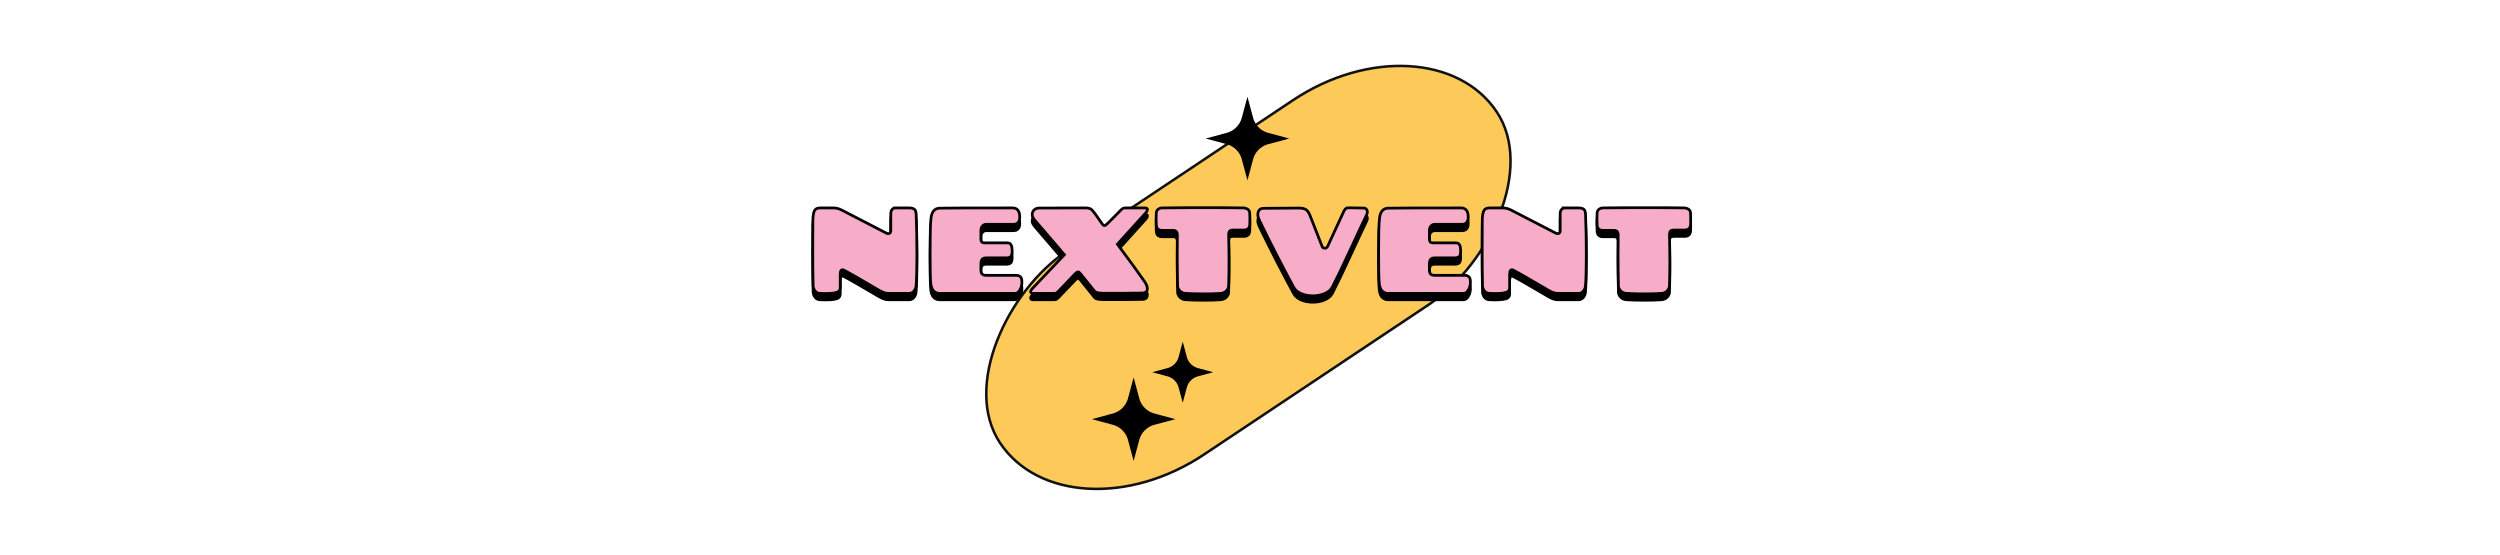 <svg xmlns="http://www.w3.org/2000/svg" xml:space="preserve" width="1500" height="333" data-id="lg_EqsbzYRaCRWfbvrpfs" data-version="1" viewBox="0 0 1500 333"><g data-padding="20"><g transform="translate(10 5.946)scale(.964)"><rect width="190.923" height="464.402" x="-106.748" y="311.546" fill="#fdca5a" stroke="#111" stroke-width="2" rx="127" ry="127" transform="rotate(236.3 306.973 93.229)scale(.8)"/><path d="m695.204 228.713 3.518 13.062a13.36 13.36 0 0 0 9.422 9.423l13.063 3.518-13.063 3.517a13.36 13.36 0 0 0-9.422 9.423l-3.518 13.062-3.518-13.062a13.36 13.36 0 0 0-9.422-9.423l-13.06-3.52 13.062-3.518a13.36 13.36 0 0 0 9.423-9.422Zm30.561-22.21 2.57 9.547a9.77 9.77 0 0 0 6.886 6.885l9.546 2.57-9.546 2.572a9.77 9.77 0 0 0-6.885 6.885l-2.57 9.546-2.57-9.546a9.77 9.77 0 0 0-6.887-6.885l-9.544-2.573 9.546-2.57a9.77 9.77 0 0 0 6.885-6.886Zm40.28-152.45 3.517 13.062a13.36 13.36 0 0 0 9.422 9.423l13.063 3.518-13.063 3.517a13.36 13.36 0 0 0-9.422 9.423l-3.518 13.062-3.518-13.062a13.36 13.36 0 0 0-9.422-9.423l-13.06-3.52 13.062-3.518a13.36 13.36 0 0 0 9.423-9.422Z"/><rect width="560" height="85.88" x="86.907" y="-276.784" fill="none" rx="0" ry="0" transform="translate(400.5 390.03)"/><path stroke="#000" stroke-width="1.71" d="M547.017 127.216h8.13q2.59 0 3.61.84 1.03.83 1.11 3.42.45 11.55.45 24.85t-.53 19.45q-.15 1.75-1.33 3.2-1.18 1.44-3.08 1.44h-12.69q-2.66 0-5.85-1.9-17.63-10.41-22.19-12.69-.92-.38-1.49.26-.57.65-.57 2.4v8.43q0 1.45-1.06 2.28-1.6 1.3-8.21 1.3-1.82 0-3.57-.12-1.75-.11-2.85-1.56-1.1-1.44-1.18-3.11-.23-9.12-.23-22.92 0-13.79.08-17.97t.99-5.89 3.49-1.71h8.36q2.59 0 5.32 1.44 23.56 12.24 27.52 14.22 1.29.6 2.05.15.76-.46.76-1.67v-10.64q0-1.52.8-2.51.79-.99 2.16-.99Zm27.44 53.2q-2.13 0-3.61-1.41-1.48-1.4-1.9-4.63t-.42-19.38.53-21.09q.61-6.39 5.4-6.54 5.47-.15 45.37-.15 4.48 0 4.48 5.7 0 4.48-3.95 4.48h-16.72q-1.59 0-2.54 1.07-.95 1.06-.95 2.73v5.48q0 2.28 2.05 2.28h13.83q1.22 0 1.86.22.65.23 1.18 1.33.53 1.11.53 3.61 0 2.51-.87 3.35-.88.83-2.85.83h-12.39q-1.9 0-2.62.95t-.72 2.93v3.72q0 3.27 3.11 3.27h18.93q1.36 0 2.43.8 1.06.8 1.06 3.5 0 2.69-1.29 4.82t-3.04 2.13Zm70.91 0h-12.77q-1.52 0-1.52-1.14 0-.68.83-1.6l20.22-21.35-18.47-21.51q-1.59-1.98-1.59-3.23t.38-2.01q1.14-2.28 4.02-2.28l28.73-.08q2.21 0 3.31.68 1.1.69 2.62 2.82l4.03 5.77q1.14 1.75 1.86 1.75t2.09-1.44l7.68-7.76q1.14-1.21 1.74-1.52.61-.3 1.75-.3h12.09q1.44 0 1.44.99 0 .76-.84 1.82l-17.86 19.76q11.63 15.58 16.95 23.33 1.67 2.36 1.67 4.26 0 2.74-3.11 2.81-6.99.15-13.45.15t-10.95-.03q-4.48-.04-5.32-1.26l-8.74-10.87q-.91-1.14-1.56-1.14-.64 0-1.78 1.14l-10.03 10.49q-1.14 1.22-1.71 1.48-.57.27-1.71.27Zm108.97-4.65q-.07 1.68-1.44 3.08-1.37 1.41-3.65 1.56-4.33.3-10.41.3t-11.18-.3q-2.27-.15-3.64-1.56-1.37-1.4-1.45-3.08-.23-11.55-.23-19.72t.08-11.97q0-2.89-2.58-2.89h-6.84q-1.6 0-2.59-.76t-1.1-2.66-.11-3.95.11-3.53 1.22-2.28q1.1-.8 2.39-.8 9.88-.15 26.75-.15t24.17.15q1.29.08 2.39.84 1.11.76 1.22 2.24.12 1.48.12 3.46 0 1.97-.08 3.8-.23 3.42-3.72 3.42h-6.85q-2.58 0-2.58 2.66.23 9.57.23 17.32 0 7.76-.23 14.82Zm64.53.7q-1.36 2.58-4.75 4.03-3.38 1.44-7.33 1.44t-7.22-1.37-4.71-3.95q-11.4-21.05-21.2-41.34-1.15-2.44-1.15-3.73 0-4.1 3.73-4.1l21.96-.15q2.81 0 4.3.98 1.48.99 2.62 3.96l7.37 18.84q.46 1.22 1.67 1.22 1.22 0 1.83-1.22l9.95-21.58q.99-2.05 2.13-2.28.46-.08 1.6-.08l8.74.16q1.44 0 2.05 1.36.23.54.23 1.3t-1.71 4.18-8.89 19q-7.19 15.58-11.22 23.33Zm34.74 3.95q-2.13 0-3.61-1.41-1.49-1.4-1.9-4.63-.42-3.23-.42-19.38t.53-21.09q.61-6.39 5.4-6.54 5.47-.15 45.37-.15 4.48 0 4.48 5.7 0 4.48-3.95 4.48h-16.72q-1.6 0-2.55 1.07-.95 1.06-.95 2.73v5.48q0 2.28 2.06 2.28h13.83q1.22 0 1.86.22.65.23 1.18 1.33.53 1.11.53 3.61 0 2.51-.87 3.35-.88.83-2.85.83h-12.39q-1.9 0-2.62.95-.73.95-.73 2.93v3.72q0 3.27 3.12 3.27h18.92q1.37 0 2.44.8 1.06.8 1.06 3.5 0 2.69-1.29 4.82t-3.04 2.13Zm110.04-53.2h8.14q2.58 0 3.61.84 1.02.83 1.1 3.42.45 11.55.45 24.85t-.53 19.45q-.15 1.75-1.33 3.2-1.18 1.44-3.08 1.44h-12.69q-2.66 0-5.85-1.9-17.63-10.41-22.19-12.69-.91-.38-1.48.26-.57.65-.57 2.4v8.43q0 1.45-1.07 2.28-1.59 1.3-8.21 1.3-1.82 0-3.57-.12-1.75-.11-2.85-1.56-1.1-1.44-1.18-3.11-.22-9.12-.22-22.92 0-13.79.07-17.97.08-4.18.99-5.89t3.5-1.71h8.36q2.58 0 5.32 1.44 23.56 12.24 27.51 14.22 1.29.6 2.05.15.76-.46.76-1.67v-10.64q0-1.52.8-2.51t2.16-.99Zm65.06 48.55q-.08 1.68-1.44 3.08-1.37 1.41-3.65 1.56-4.33.3-10.41.3t-11.17-.3q-2.29-.15-3.65-1.56-1.37-1.4-1.45-3.08-.23-11.55-.23-19.72t.08-11.97q0-2.89-2.58-2.89h-6.84q-1.6 0-2.59-.76t-1.1-2.66-.11-3.95.11-3.53 1.22-2.28q1.1-.8 2.39-.8 9.88-.15 26.75-.15t24.17.15q1.29.08 2.39.84 1.11.76 1.22 2.24t.11 3.46q0 1.97-.07 3.8-.23 3.42-3.73 3.42h-6.84q-2.58 0-2.58 2.66.23 9.57.23 17.32 0 7.76-.23 14.82Z"/><rect width="560" height="85.88" x="86.907" y="-276.784" fill="none" rx="0" ry="0" transform="translate(400.5 386.06)"/><path fill="#f7adc8" stroke="#000" stroke-width="1.71" d="M547.017 123.246h8.13q2.59 0 3.61.84 1.03.83 1.11 3.42.45 11.55.45 24.85t-.53 19.45q-.15 1.75-1.33 3.2-1.18 1.44-3.08 1.44h-12.69q-2.66 0-5.85-1.9-17.63-10.41-22.19-12.69-.92-.38-1.49.26-.57.65-.57 2.4v8.43q0 1.45-1.06 2.28-1.6 1.3-8.21 1.3-1.82 0-3.57-.12-1.75-.11-2.85-1.56-1.1-1.44-1.18-3.11-.23-9.12-.23-22.92 0-13.79.08-17.97t.99-5.89 3.49-1.71h8.36q2.59 0 5.32 1.44 23.56 12.24 27.52 14.22 1.29.6 2.05.15.76-.46.76-1.67v-10.64q0-1.52.8-2.51.79-.99 2.16-.99Zm27.44 53.2q-2.13 0-3.61-1.41-1.48-1.4-1.9-4.63t-.42-19.38.53-21.09q.61-6.39 5.4-6.54 5.47-.15 45.37-.15 4.48 0 4.48 5.7 0 4.48-3.95 4.48h-16.72q-1.59 0-2.54 1.07-.95 1.06-.95 2.73v5.48q0 2.28 2.05 2.28h13.83q1.22 0 1.86.22.65.23 1.18 1.33.53 1.11.53 3.61 0 2.51-.87 3.35-.88.83-2.85.83h-12.39q-1.9 0-2.62.95t-.72 2.93v3.72q0 3.27 3.11 3.27h18.93q1.36 0 2.43.8 1.06.8 1.06 3.5 0 2.69-1.29 4.82t-3.04 2.13Zm70.91 0h-12.77q-1.52 0-1.52-1.14 0-.68.83-1.6l20.22-21.35-18.47-21.51q-1.59-1.98-1.59-3.23t.38-2.01q1.14-2.28 4.02-2.28l28.73-.08q2.21 0 3.31.68 1.1.69 2.62 2.82l4.03 5.77q1.14 1.75 1.86 1.75t2.09-1.44l7.68-7.76q1.14-1.21 1.74-1.52.61-.3 1.75-.3h12.09q1.44 0 1.44.99 0 .76-.84 1.82l-17.86 19.76q11.63 15.58 16.95 23.33 1.67 2.36 1.67 4.26 0 2.74-3.11 2.81-6.99.15-13.45.15t-10.95-.03q-4.48-.04-5.32-1.26l-8.74-10.87q-.91-1.14-1.56-1.14-.64 0-1.78 1.14l-10.03 10.49q-1.14 1.22-1.71 1.48-.57.27-1.71.27Zm108.97-4.64q-.07 1.68-1.44 3.08-1.37 1.41-3.65 1.56-4.33.3-10.41.3t-11.18-.3q-2.27-.15-3.64-1.56-1.37-1.4-1.45-3.08-.23-11.55-.23-19.72t.08-11.97q0-2.89-2.58-2.89h-6.84q-1.6 0-2.59-.76t-1.1-2.66-.11-3.95.11-3.53 1.22-2.28q1.1-.8 2.39-.8 9.88-.15 26.75-.15t24.17.15q1.29.08 2.39.84 1.11.76 1.22 2.24.12 1.48.12 3.46 0 1.97-.08 3.8-.23 3.42-3.72 3.42h-6.85q-2.58 0-2.58 2.66.23 9.57.23 17.32 0 7.76-.23 14.82Zm64.53.69q-1.36 2.58-4.75 4.03-3.38 1.44-7.33 1.44t-7.22-1.37-4.71-3.95q-11.4-21.05-21.2-41.34-1.15-2.44-1.15-3.73 0-4.1 3.73-4.1l21.96-.15q2.81 0 4.3.98 1.48.99 2.62 3.96l7.37 18.84q.46 1.22 1.67 1.22 1.22 0 1.83-1.22l9.95-21.58q.99-2.05 2.13-2.28.46-.08 1.6-.08l8.74.16q1.44 0 2.05 1.36.23.54.23 1.3t-1.71 4.18-8.89 19q-7.19 15.58-11.22 23.33Zm34.74 3.95q-2.13 0-3.61-1.41-1.49-1.4-1.9-4.63-.42-3.23-.42-19.38t.53-21.09q.61-6.39 5.4-6.54 5.47-.15 45.37-.15 4.48 0 4.48 5.7 0 4.48-3.95 4.48h-16.72q-1.6 0-2.55 1.07-.95 1.06-.95 2.73v5.48q0 2.28 2.06 2.28h13.83q1.22 0 1.86.22.65.23 1.18 1.33.53 1.11.53 3.61 0 2.51-.87 3.35-.88.83-2.85.83h-12.39q-1.9 0-2.62.95-.73.95-.73 2.93v3.72q0 3.27 3.12 3.27h18.92q1.37 0 2.44.8 1.06.8 1.06 3.5 0 2.69-1.29 4.82t-3.04 2.13Zm110.04-53.2h8.14q2.58 0 3.61.84 1.02.83 1.1 3.42.45 11.55.45 24.85t-.53 19.45q-.15 1.75-1.33 3.2-1.18 1.44-3.08 1.44h-12.69q-2.66 0-5.85-1.9-17.63-10.41-22.19-12.69-.91-.38-1.48.26-.57.65-.57 2.4v8.43q0 1.45-1.07 2.28-1.59 1.3-8.21 1.3-1.82 0-3.57-.12-1.75-.11-2.85-1.56-1.1-1.44-1.18-3.11-.22-9.12-.22-22.92 0-13.79.07-17.97.08-4.18.99-5.89t3.5-1.71h8.36q2.58 0 5.32 1.44 23.56 12.24 27.51 14.22 1.29.6 2.05.15.76-.46.76-1.67v-10.64q0-1.52.8-2.51t2.16-.99Zm65.06 48.56q-.08 1.68-1.44 3.08-1.37 1.41-3.65 1.56-4.33.3-10.41.3t-11.17-.3q-2.29-.15-3.65-1.56-1.37-1.4-1.45-3.08-.23-11.55-.23-19.72t.08-11.97q0-2.89-2.58-2.89h-6.84q-1.6 0-2.59-.76t-1.1-2.66-.11-3.95.11-3.53 1.22-2.28q1.1-.8 2.39-.8 9.88-.15 26.75-.15t24.17.15q1.29.08 2.39.84 1.11.76 1.22 2.24t.11 3.46q0 1.97-.07 3.8-.23 3.42-3.73 3.42h-6.84q-2.58 0-2.58 2.66.23 9.57.23 17.32 0 7.76-.23 14.82Z"/></g><path fill="transparent" stroke="transparent" d="M470 0h560v333H470z"/></g></svg>